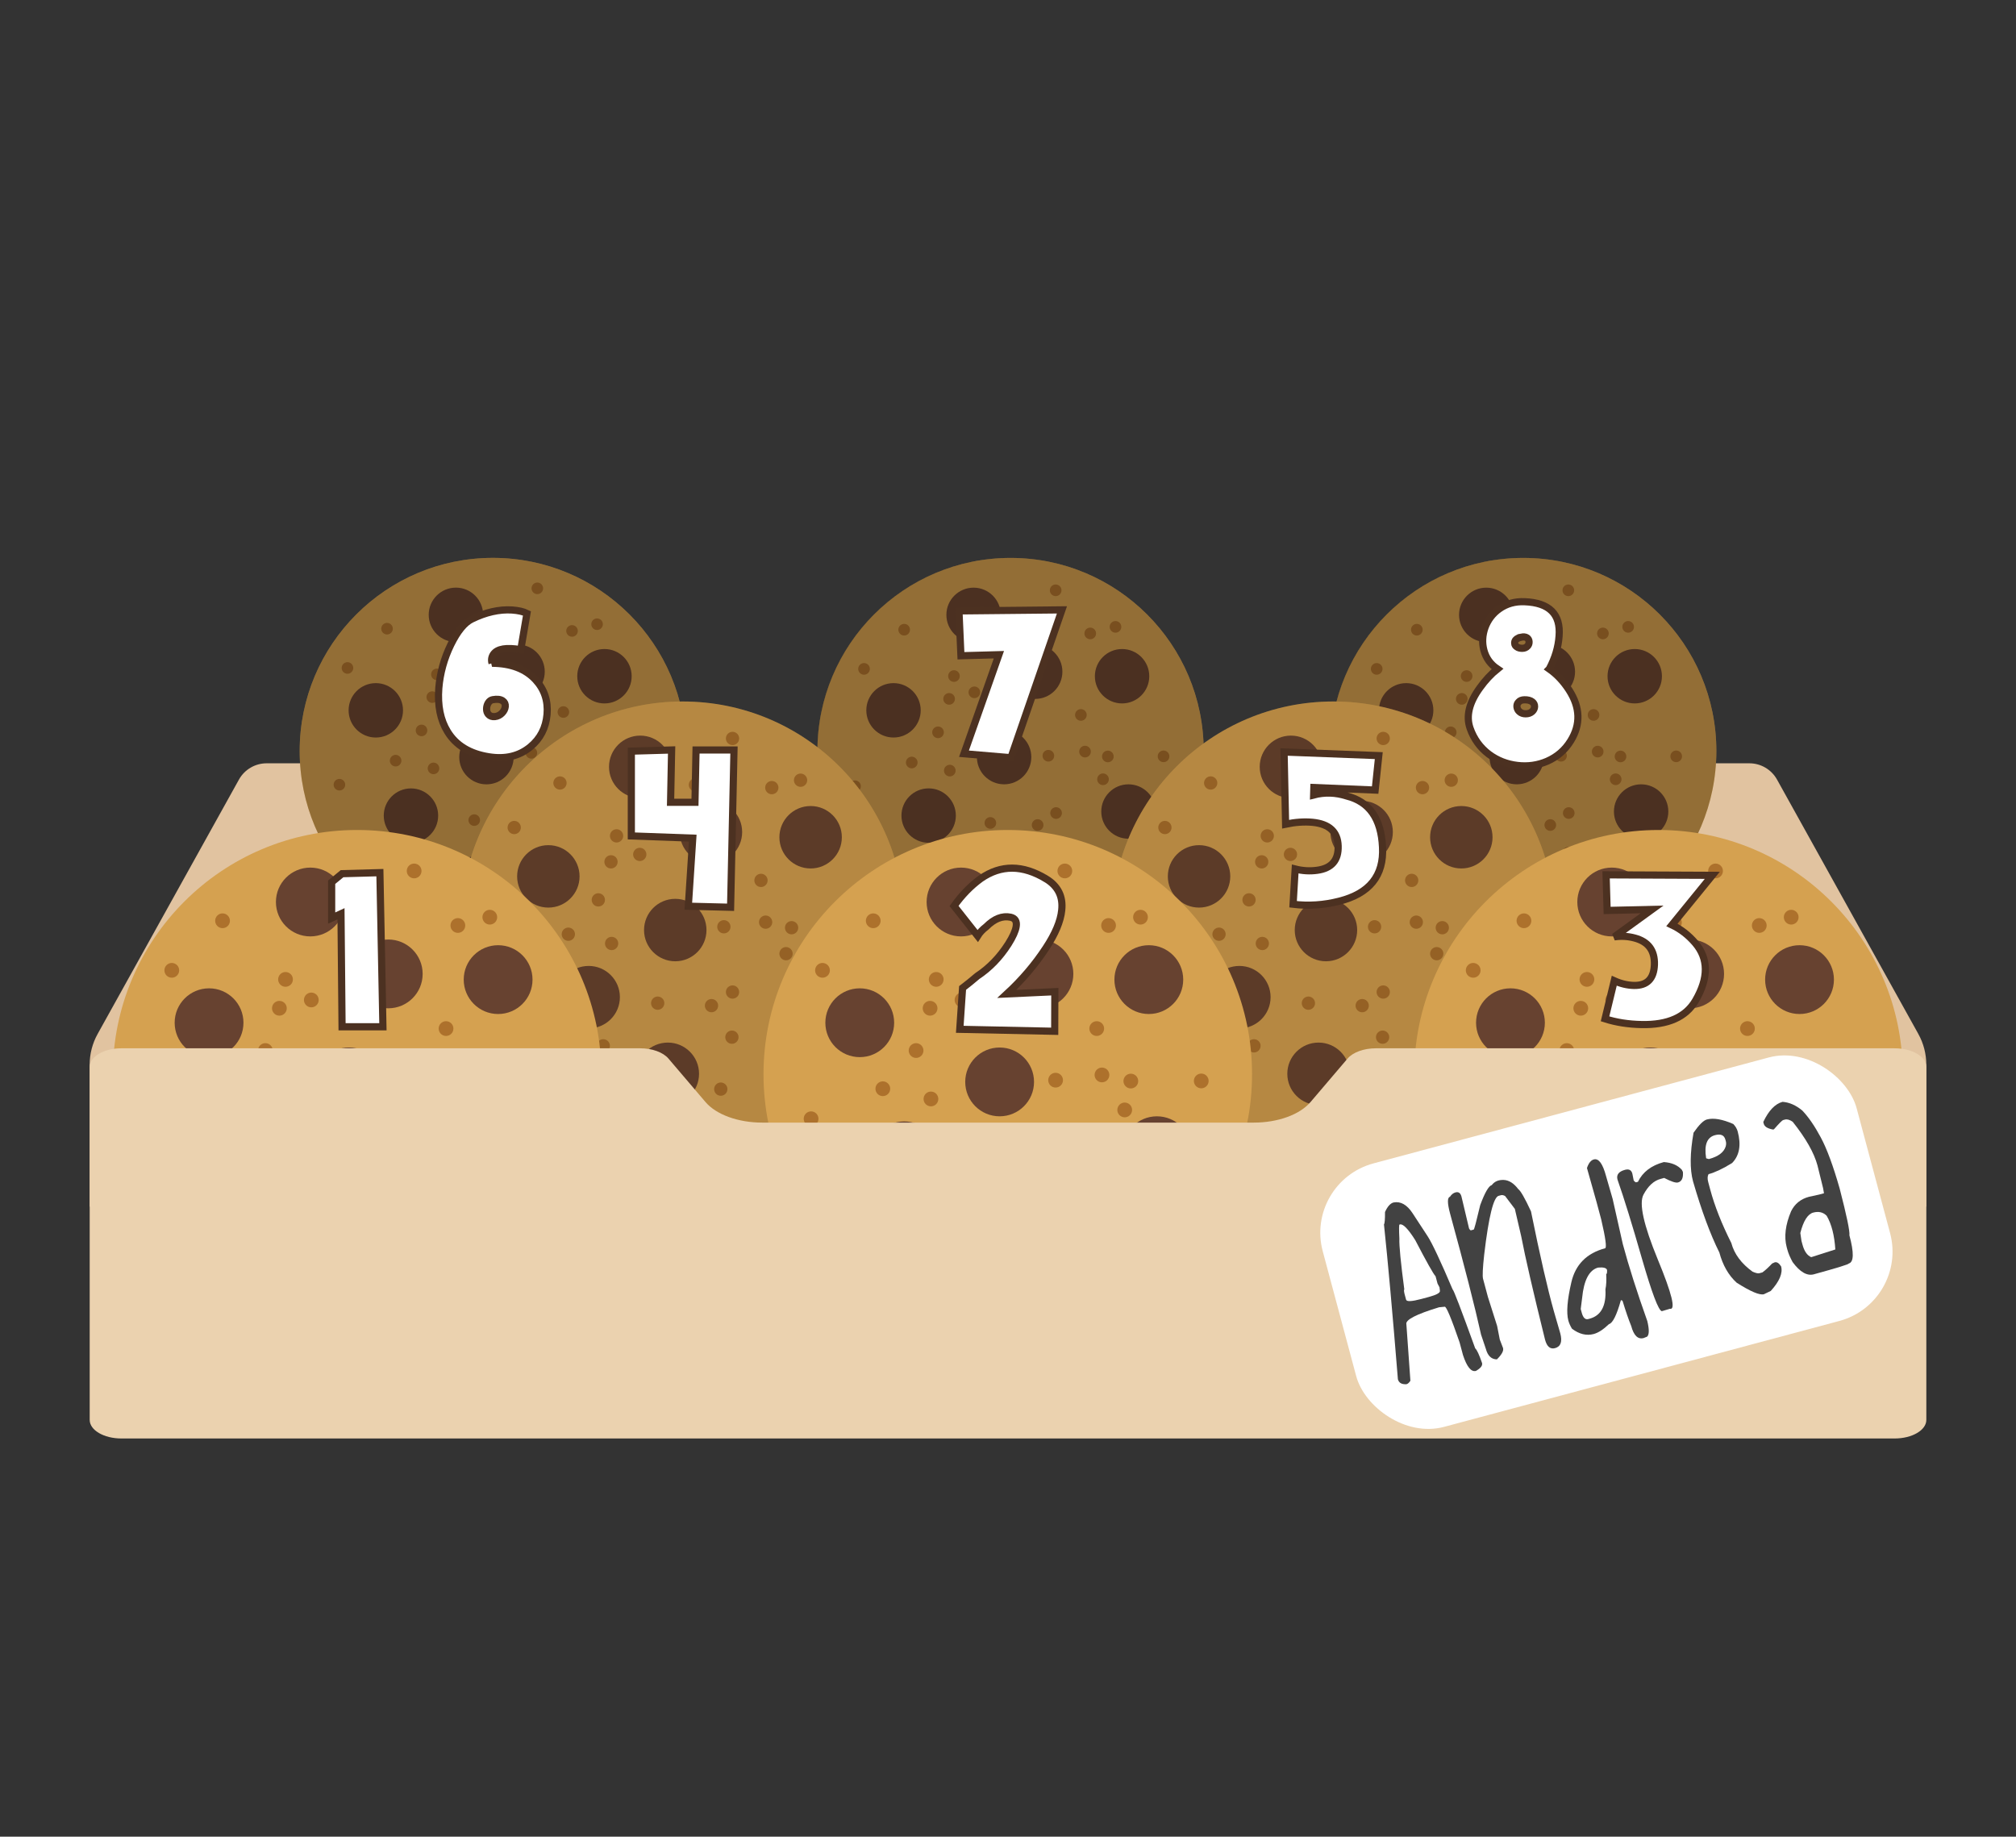 <?xml version="1.0" encoding="UTF-8"?>
<!-- Created with Inkscape (http://www.inkscape.org/) -->
<svg width="562" height="512" version="1.1" viewBox="0 0 148.696 135.467" xmlns="http://www.w3.org/2000/svg" xmlns:cc="http://creativecommons.org/ns#" xmlns:dc="http://purl.org/dc/elements/1.1/" xmlns:rdf="http://www.w3.org/1999/02/22-rdf-syntax-ns#">
 <rect x="0" y="0" width="148.696" height="135.467" fill="#333333" stroke="none"/>
 <g transform="translate(-2.942,-145.028)">
  <rect x="2.942" y="145.028" width="148.696" height="135.467" opacity="0" stroke-width=".886"/>
  <rect x="9.556" y="145.028" width="135.467" height="135.467" ry="0" opacity="0" stroke-width=".924"/>
  <rect x="9.777" y="174.617" width="135.026" height="76.289" opacity="0" stroke-width=".44"/>
  <g transform="matrix(1 0 0 1 1.8591151e-5 0)">
   <path d="m144.435 221.289-10.423-18.761c-0.412-0.742-1.194-1.201-2.042-1.201h-109.362c-0.848 0-1.63 0.46-2.042 1.201l-10.423 18.761c-0.385 0.694-0.588 1.475-0.588 2.269v10.468h135.467v-10.468c0-0.794-0.202-1.575-0.588-2.269z" fill="#e1c3a0" stroke-width=".265"/>
   <g transform="matrix(1.107,0,0,1.107,-18.077,163.32)">
    <circle cx="51.828" cy="33.52" r="12.874" fill="#d5a150" stroke-width=".05"/>
    <g fill="#674230" stroke-width=".05">
     <circle cx="49.364" cy="24.441" r="1.813"/>
     <circle cx="44.027" cy="30.804" r="1.813"/>
     <circle cx="46.369" cy="37.819" r="1.813"/>
     <circle cx="50.967" cy="42.271" r="1.813"/>
     <circle cx="53.471" cy="28.231" r="1.813"/>
     <circle cx="59.688" cy="37.549" r="1.813"/>
     <circle cx="59.262" cy="28.532" r="1.813"/>
     <circle cx="51.399" cy="33.923" r="1.813"/>
    </g>
    <g transform="matrix(.049 .01 -.01 .049 41.933 18.422)" fill="#ad712c">
     <circle cx="129.803" cy="294.632" r="7.726"/>
     <circle cx="181.312" cy="294.632" r="7.726"/>
     <circle cx="155.557" cy="248.274" r="7.726"/>
     <circle cx="62.841" cy="340.99" r="7.726"/>
     <circle cx="165.859" cy="454.31" r="7.726"/>
     <circle cx="196.765" cy="413.103" r="7.726"/>
     <circle cx="248.274" cy="351.292" r="7.726"/>
     <circle cx="330.688" cy="320.386" r="7.726"/>
     <circle cx="310.085" cy="340.99" r="7.726"/>
     <circle cx="340.99" cy="371.895" r="7.726"/>
     <circle cx="340.99" cy="433.706" r="7.726"/>
     <circle cx="454.31" cy="217.368" r="7.726"/>
     <circle cx="423.404" cy="423.404" r="7.726"/>
     <circle cx="268.877" cy="31.936" r="7.726"/>
     <circle cx="83.445" cy="124.652" r="7.726"/>
     <circle cx="42.237" cy="186.463" r="7.726"/>
     <circle cx="160.708" cy="201.915" r="7.726"/>
     <circle cx="191.614" cy="186.463" r="7.726"/>
     <circle cx="160.708" cy="171.01" r="7.726"/>
     <circle cx="304.934" cy="248.274" r="7.726"/>
     <circle cx="237.972" cy="93.746" r="7.726"/>
     <circle cx="335.839" cy="186.463" r="7.726"/>
     <circle cx="351.292" cy="232.821" r="7.726"/>
     <circle cx="382.197" cy="232.821" r="7.726"/>
     <circle cx="382.197" cy="263.726" r="7.726"/>
     <circle cx="325.537" cy="78.294" r="7.726"/>
     <circle cx="356.443" cy="62.841" r="7.726"/>
    </g>
    <circle cx="51.828" cy="33.52" r="12.874" fill="#191106" opacity=".347" stroke-width=".05"/>
   </g>
   <g transform="matrix(1.107,0,0,1.107,-18.077,163.32)">
    <g transform="matrix(.19 0 0 .19 100.715 29.675)">
     <circle cx="-75.769" cy="20.227" r="67.733" fill="#d5a150" stroke-width=".265"/>
     <g fill="#674230" stroke-width=".265">
      <circle cx="-88.734" cy="-27.537" r="9.54"/>
      <circle cx="-116.813" cy="5.939" r="9.54"/>
      <circle cx="-104.49" cy="42.848" r="9.54"/>
      <circle cx="-80.299" cy="66.272" r="9.54"/>
      <circle cx="-67.126" cy="-7.599" r="9.54"/>
      <circle cx="-34.417" cy="41.427" r="9.54"/>
      <circle cx="-36.66" cy="-6.017" r="9.54"/>
      <circle cx="-78.028" cy="22.348" r="9.54"/>
     </g>
     <g transform="matrix(.259 .055 -.055 .259 -127.83 -59.207)" fill="#ad712c">
      <circle cx="129.803" cy="294.632" r="7.726"/>
      <circle cx="181.312" cy="294.632" r="7.726"/>
      <circle cx="155.557" cy="248.274" r="7.726"/>
      <circle cx="62.841" cy="340.99" r="7.726"/>
      <circle cx="165.859" cy="454.31" r="7.726"/>
      <circle cx="196.765" cy="413.103" r="7.726"/>
      <circle cx="248.274" cy="351.292" r="7.726"/>
      <circle cx="330.688" cy="320.386" r="7.726"/>
      <circle cx="310.085" cy="340.99" r="7.726"/>
      <circle cx="340.99" cy="371.895" r="7.726"/>
      <circle cx="340.99" cy="433.706" r="7.726"/>
      <circle cx="454.31" cy="217.368" r="7.726"/>
      <circle cx="423.404" cy="423.404" r="7.726"/>
      <circle cx="268.877" cy="31.936" r="7.726"/>
      <circle cx="83.445" cy="124.652" r="7.726"/>
      <circle cx="42.237" cy="186.463" r="7.726"/>
      <circle cx="160.708" cy="201.915" r="7.726"/>
      <circle cx="191.614" cy="186.463" r="7.726"/>
      <circle cx="160.708" cy="171.01" r="7.726"/>
      <circle cx="304.934" cy="248.274" r="7.726"/>
      <circle cx="237.972" cy="93.746" r="7.726"/>
      <circle cx="335.839" cy="186.463" r="7.726"/>
      <circle cx="351.292" cy="232.821" r="7.726"/>
      <circle cx="382.197" cy="232.821" r="7.726"/>
      <circle cx="382.197" cy="263.726" r="7.726"/>
      <circle cx="325.537" cy="78.294" r="7.726"/>
      <circle cx="356.443" cy="62.841" r="7.726"/>
     </g>
    </g>
    <circle cx="86.314" cy="33.52" r="12.874" fill="#191106" opacity=".347" stroke-width=".05"/>
   </g>
   <g transform="matrix(1.107,0,0,1.107,-16.919,184.725)">
    <circle cx="63.426" cy="25.646" r="14.768" fill="#d5a150" stroke-width=".058"/>
    <g fill="#674230" stroke-width=".058">
     <circle cx="60.599" cy="15.232" r="2.08"/>
     <circle cx="54.477" cy="22.531" r="2.08"/>
     <circle cx="57.164" cy="30.578" r="2.08"/>
     <circle cx="62.438" cy="35.685" r="2.08"/>
     <circle cx="65.31" cy="19.579" r="2.08"/>
     <circle cx="72.441" cy="30.268" r="2.08"/>
     <circle cx="71.952" cy="19.924" r="2.08"/>
     <circle cx="62.933" cy="26.108" r="2.08"/>
    </g>
    <g transform="matrix(.056 .012 -.012 .056 52.075 8.327)" fill="#ad712c">
     <circle cx="129.803" cy="294.632" r="7.726"/>
     <circle cx="181.312" cy="294.632" r="7.726"/>
     <circle cx="155.557" cy="248.274" r="7.726"/>
     <circle cx="62.841" cy="340.99" r="7.726"/>
     <circle cx="165.859" cy="454.31" r="7.726"/>
     <circle cx="196.765" cy="413.103" r="7.726"/>
     <circle cx="248.274" cy="351.292" r="7.726"/>
     <circle cx="330.688" cy="320.386" r="7.726"/>
     <circle cx="310.085" cy="340.99" r="7.726"/>
     <circle cx="340.99" cy="371.895" r="7.726"/>
     <circle cx="340.99" cy="433.706" r="7.726"/>
     <circle cx="454.31" cy="217.368" r="7.726"/>
     <circle cx="423.404" cy="423.404" r="7.726"/>
     <circle cx="268.877" cy="31.936" r="7.726"/>
     <circle cx="83.445" cy="124.652" r="7.726"/>
     <circle cx="42.237" cy="186.463" r="7.726"/>
     <circle cx="160.708" cy="201.915" r="7.726"/>
     <circle cx="191.614" cy="186.463" r="7.726"/>
     <circle cx="160.708" cy="171.01" r="7.726"/>
     <circle cx="304.934" cy="248.274" r="7.726"/>
     <circle cx="237.972" cy="93.746" r="7.726"/>
     <circle cx="335.839" cy="186.463" r="7.726"/>
     <circle cx="351.292" cy="232.821" r="7.726"/>
     <circle cx="382.197" cy="232.821" r="7.726"/>
     <circle cx="382.197" cy="263.726" r="7.726"/>
     <circle cx="325.537" cy="78.294" r="7.726"/>
     <circle cx="356.443" cy="62.841" r="7.726"/>
    </g>
    <circle cx="63.426" cy="25.646" r="14.768" fill="#2b1e0a" opacity=".187" stroke-width=".058"/>
   </g>
   <g transform="matrix(.266 0 0 .266 49.434 218.882)">
    <circle cx="-75.769" cy="20.227" r="67.733" fill="#d5a150" stroke-width=".265"/>
    <g fill="#674230" stroke-width=".265">
     <circle cx="-88.734" cy="-27.537" r="9.54"/>
     <circle cx="-116.813" cy="5.939" r="9.54"/>
     <circle cx="-104.49" cy="42.848" r="9.54"/>
     <circle cx="-80.299" cy="66.272" r="9.54"/>
     <circle cx="-67.126" cy="-7.599" r="9.54"/>
     <circle cx="-34.417" cy="41.427" r="9.54"/>
     <circle cx="-36.66" cy="-6.017" r="9.54"/>
     <circle cx="-78.028" cy="22.348" r="9.54"/>
    </g>
    <g transform="matrix(.259 .055 -.055 .259 -127.83 -59.207)" fill="#ad712c">
     <circle cx="129.803" cy="294.632" r="7.726"/>
     <circle cx="181.312" cy="294.632" r="7.726"/>
     <circle cx="155.557" cy="248.274" r="7.726"/>
     <circle cx="62.841" cy="340.99" r="7.726"/>
     <circle cx="165.859" cy="454.31" r="7.726"/>
     <circle cx="196.765" cy="413.103" r="7.726"/>
     <circle cx="248.274" cy="351.292" r="7.726"/>
     <circle cx="330.688" cy="320.386" r="7.726"/>
     <circle cx="310.085" cy="340.99" r="7.726"/>
     <circle cx="340.99" cy="371.895" r="7.726"/>
     <circle cx="340.99" cy="433.706" r="7.726"/>
     <circle cx="454.31" cy="217.368" r="7.726"/>
     <circle cx="423.404" cy="423.404" r="7.726"/>
     <circle cx="268.877" cy="31.936" r="7.726"/>
     <circle cx="83.445" cy="124.652" r="7.726"/>
     <circle cx="42.237" cy="186.463" r="7.726"/>
     <circle cx="160.708" cy="201.915" r="7.726"/>
     <circle cx="191.614" cy="186.463" r="7.726"/>
     <circle cx="160.708" cy="171.01" r="7.726"/>
     <circle cx="304.934" cy="248.274" r="7.726"/>
     <circle cx="237.972" cy="93.746" r="7.726"/>
     <circle cx="335.839" cy="186.463" r="7.726"/>
     <circle cx="351.292" cy="232.821" r="7.726"/>
     <circle cx="382.197" cy="232.821" r="7.726"/>
     <circle cx="382.197" cy="263.726" r="7.726"/>
     <circle cx="325.537" cy="78.294" r="7.726"/>
     <circle cx="356.443" cy="62.841" r="7.726"/>
    </g>
   </g>
   <g transform="matrix(1.107,0,0,1.107,-18.077,163.32)">
    <g transform="matrix(.19 0 0 .19 134.873 29.675)">
     <circle cx="-75.769" cy="20.227" r="67.733" fill="#d5a150" stroke-width=".265"/>
     <g fill="#674230" stroke-width=".265">
      <circle cx="-88.734" cy="-27.537" r="9.54"/>
      <circle cx="-116.813" cy="5.939" r="9.54"/>
      <circle cx="-104.49" cy="42.848" r="9.54"/>
      <circle cx="-80.299" cy="66.272" r="9.54"/>
      <circle cx="-67.126" cy="-7.599" r="9.54"/>
      <circle cx="-34.417" cy="41.427" r="9.54"/>
      <circle cx="-36.66" cy="-6.017" r="9.54"/>
      <circle cx="-78.028" cy="22.348" r="9.54"/>
     </g>
     <g transform="matrix(.259 .055 -.055 .259 -127.83 -59.207)" fill="#ad712c">
      <circle cx="129.803" cy="294.632" r="7.726"/>
      <circle cx="181.312" cy="294.632" r="7.726"/>
      <circle cx="155.557" cy="248.274" r="7.726"/>
      <circle cx="62.841" cy="340.99" r="7.726"/>
      <circle cx="165.859" cy="454.31" r="7.726"/>
      <circle cx="196.765" cy="413.103" r="7.726"/>
      <circle cx="248.274" cy="351.292" r="7.726"/>
      <circle cx="330.688" cy="320.386" r="7.726"/>
      <circle cx="310.085" cy="340.99" r="7.726"/>
      <circle cx="340.99" cy="371.895" r="7.726"/>
      <circle cx="340.99" cy="433.706" r="7.726"/>
      <circle cx="454.31" cy="217.368" r="7.726"/>
      <circle cx="423.404" cy="423.404" r="7.726"/>
      <circle cx="268.877" cy="31.936" r="7.726"/>
      <circle cx="83.445" cy="124.652" r="7.726"/>
      <circle cx="42.237" cy="186.463" r="7.726"/>
      <circle cx="160.708" cy="201.915" r="7.726"/>
      <circle cx="191.614" cy="186.463" r="7.726"/>
      <circle cx="160.708" cy="171.01" r="7.726"/>
      <circle cx="304.934" cy="248.274" r="7.726"/>
      <circle cx="237.972" cy="93.746" r="7.726"/>
      <circle cx="335.839" cy="186.463" r="7.726"/>
      <circle cx="351.292" cy="232.821" r="7.726"/>
      <circle cx="382.197" cy="232.821" r="7.726"/>
      <circle cx="382.197" cy="263.726" r="7.726"/>
      <circle cx="325.537" cy="78.294" r="7.726"/>
      <circle cx="356.443" cy="62.841" r="7.726"/>
     </g>
    </g>
    <circle cx="120.471" cy="33.52" r="12.874" fill="#191106" opacity=".347" stroke-width=".05"/>
   </g>
   <g transform="matrix(1.107,0,0,1.107,31.075,184.725)">
    <circle cx="63.426" cy="25.646" r="14.768" fill="#d5a150" stroke-width=".058"/>
    <g fill="#674230" stroke-width=".058">
     <circle cx="60.599" cy="15.232" r="2.08"/>
     <circle cx="54.477" cy="22.531" r="2.08"/>
     <circle cx="57.164" cy="30.578" r="2.08"/>
     <circle cx="62.438" cy="35.685" r="2.08"/>
     <circle cx="65.31" cy="19.579" r="2.08"/>
     <circle cx="72.441" cy="30.268" r="2.08"/>
     <circle cx="71.952" cy="19.924" r="2.08"/>
     <circle cx="62.933" cy="26.108" r="2.08"/>
    </g>
    <g transform="matrix(.056 .012 -.012 .056 52.075 8.327)" fill="#ad712c">
     <circle cx="129.803" cy="294.632" r="7.726"/>
     <circle cx="181.312" cy="294.632" r="7.726"/>
     <circle cx="155.557" cy="248.274" r="7.726"/>
     <circle cx="62.841" cy="340.99" r="7.726"/>
     <circle cx="165.859" cy="454.31" r="7.726"/>
     <circle cx="196.765" cy="413.103" r="7.726"/>
     <circle cx="248.274" cy="351.292" r="7.726"/>
     <circle cx="330.688" cy="320.386" r="7.726"/>
     <circle cx="310.085" cy="340.99" r="7.726"/>
     <circle cx="340.99" cy="371.895" r="7.726"/>
     <circle cx="340.99" cy="433.706" r="7.726"/>
     <circle cx="454.31" cy="217.368" r="7.726"/>
     <circle cx="423.404" cy="423.404" r="7.726"/>
     <circle cx="268.877" cy="31.936" r="7.726"/>
     <circle cx="83.445" cy="124.652" r="7.726"/>
     <circle cx="42.237" cy="186.463" r="7.726"/>
     <circle cx="160.708" cy="201.915" r="7.726"/>
     <circle cx="191.614" cy="186.463" r="7.726"/>
     <circle cx="160.708" cy="171.01" r="7.726"/>
     <circle cx="304.934" cy="248.274" r="7.726"/>
     <circle cx="237.972" cy="93.746" r="7.726"/>
     <circle cx="335.839" cy="186.463" r="7.726"/>
     <circle cx="351.292" cy="232.821" r="7.726"/>
     <circle cx="382.197" cy="232.821" r="7.726"/>
     <circle cx="382.197" cy="263.726" r="7.726"/>
     <circle cx="325.537" cy="78.294" r="7.726"/>
     <circle cx="356.443" cy="62.841" r="7.726"/>
    </g>
    <circle cx="63.426" cy="25.646" r="14.768" fill="#2b1e0a" opacity=".187" stroke-width=".058"/>
   </g>
   <g transform="matrix(.266 0 0 .266 97.428 218.882)">
    <circle cx="-75.769" cy="20.227" r="67.733" fill="#d5a150" stroke-width=".265"/>
    <g fill="#674230" stroke-width=".265">
     <circle cx="-88.734" cy="-27.537" r="9.54"/>
     <circle cx="-116.813" cy="5.939" r="9.54"/>
     <circle cx="-104.49" cy="42.848" r="9.54"/>
     <circle cx="-80.299" cy="66.272" r="9.54"/>
     <circle cx="-67.126" cy="-7.599" r="9.54"/>
     <circle cx="-34.417" cy="41.427" r="9.54"/>
     <circle cx="-36.66" cy="-6.017" r="9.54"/>
     <circle cx="-78.028" cy="22.348" r="9.54"/>
    </g>
    <g transform="matrix(.259 .055 -.055 .259 -127.83 -59.207)" fill="#ad712c">
     <circle cx="129.803" cy="294.632" r="7.726"/>
     <circle cx="181.312" cy="294.632" r="7.726"/>
     <circle cx="155.557" cy="248.274" r="7.726"/>
     <circle cx="62.841" cy="340.99" r="7.726"/>
     <circle cx="165.859" cy="454.31" r="7.726"/>
     <circle cx="196.765" cy="413.103" r="7.726"/>
     <circle cx="248.274" cy="351.292" r="7.726"/>
     <circle cx="330.688" cy="320.386" r="7.726"/>
     <circle cx="310.085" cy="340.99" r="7.726"/>
     <circle cx="340.99" cy="371.895" r="7.726"/>
     <circle cx="340.99" cy="433.706" r="7.726"/>
     <circle cx="454.31" cy="217.368" r="7.726"/>
     <circle cx="423.404" cy="423.404" r="7.726"/>
     <circle cx="268.877" cy="31.936" r="7.726"/>
     <circle cx="83.445" cy="124.652" r="7.726"/>
     <circle cx="42.237" cy="186.463" r="7.726"/>
     <circle cx="160.708" cy="201.915" r="7.726"/>
     <circle cx="191.614" cy="186.463" r="7.726"/>
     <circle cx="160.708" cy="171.01" r="7.726"/>
     <circle cx="304.934" cy="248.274" r="7.726"/>
     <circle cx="237.972" cy="93.746" r="7.726"/>
     <circle cx="335.839" cy="186.463" r="7.726"/>
     <circle cx="351.292" cy="232.821" r="7.726"/>
     <circle cx="382.197" cy="232.821" r="7.726"/>
     <circle cx="382.197" cy="263.726" r="7.726"/>
     <circle cx="325.537" cy="78.294" r="7.726"/>
     <circle cx="356.443" cy="62.841" r="7.726"/>
    </g>
   </g>
   <g transform="matrix(.266 0 0 .266 145.423 218.882)">
    <circle cx="-75.769" cy="20.227" r="67.733" fill="#d5a150" stroke-width=".265"/>
    <g fill="#674230" stroke-width=".265">
     <circle cx="-88.734" cy="-27.537" r="9.54"/>
     <circle cx="-116.813" cy="5.939" r="9.54"/>
     <circle cx="-104.49" cy="42.848" r="9.54"/>
     <circle cx="-80.299" cy="66.272" r="9.54"/>
     <circle cx="-67.126" cy="-7.599" r="9.54"/>
     <circle cx="-34.417" cy="41.427" r="9.54"/>
     <circle cx="-36.66" cy="-6.017" r="9.54"/>
     <circle cx="-78.028" cy="22.348" r="9.54"/>
    </g>
    <g transform="matrix(.259 .055 -.055 .259 -127.83 -59.207)" fill="#ad712c">
     <circle cx="129.803" cy="294.632" r="7.726"/>
     <circle cx="181.312" cy="294.632" r="7.726"/>
     <circle cx="155.557" cy="248.274" r="7.726"/>
     <circle cx="62.841" cy="340.99" r="7.726"/>
     <circle cx="165.859" cy="454.31" r="7.726"/>
     <circle cx="196.765" cy="413.103" r="7.726"/>
     <circle cx="248.274" cy="351.292" r="7.726"/>
     <circle cx="330.688" cy="320.386" r="7.726"/>
     <circle cx="310.085" cy="340.99" r="7.726"/>
     <circle cx="340.99" cy="371.895" r="7.726"/>
     <circle cx="340.99" cy="433.706" r="7.726"/>
     <circle cx="454.31" cy="217.368" r="7.726"/>
     <circle cx="423.404" cy="423.404" r="7.726"/>
     <circle cx="268.877" cy="31.936" r="7.726"/>
     <circle cx="83.445" cy="124.652" r="7.726"/>
     <circle cx="42.237" cy="186.463" r="7.726"/>
     <circle cx="160.708" cy="201.915" r="7.726"/>
     <circle cx="191.614" cy="186.463" r="7.726"/>
     <circle cx="160.708" cy="171.01" r="7.726"/>
     <circle cx="304.934" cy="248.274" r="7.726"/>
     <circle cx="237.972" cy="93.746" r="7.726"/>
     <circle cx="335.839" cy="186.463" r="7.726"/>
     <circle cx="351.292" cy="232.821" r="7.726"/>
     <circle cx="382.197" cy="232.821" r="7.726"/>
     <circle cx="382.197" cy="263.726" r="7.726"/>
     <circle cx="325.537" cy="78.294" r="7.726"/>
     <circle cx="356.443" cy="62.841" r="7.726"/>
    </g>
   </g>
   <path d="m142.687 222.347h-38.262c-0.884 0-1.693 0.293-2.089 0.757l-2.734 3.209c-0.791 0.929-2.409 1.515-4.178 1.515h-36.267c-1.769 0-3.387-0.587-4.178-1.515l-2.734-3.209c-0.396-0.464-1.204-0.757-2.089-0.757h-38.263c-1.29 0-2.336 0.614-2.336 1.371v26.038c0 0.757 1.046 1.37 2.336 1.37h130.795c1.29 0 2.336-0.614 2.336-1.37v-26.038c-2.6e-4 -0.757-1.046-1.37-2.336-1.37z" fill="#ebd2af" stroke-width=".203"/>
   <g fill="#fff">
    <g stroke="#4c3121" stroke-width=".529">
     <path d="m30.962 209.392-2.791 0.077-0.767 0.629v2.644l0.689-0.319 0.078 8.337h3.014z" style="font-feature-settings:normal;font-variant-caps:normal;font-variant-ligatures:normal;font-variant-numeric:normal"/>
     <g transform="translate(-2.589,-92.38)" style="font-feature-settings:normal;font-variant-caps:normal;font-variant-ligatures:normal;font-variant-numeric:normal" aria-label="2">
      <path d="m82.695 302.234q-2.592-1.576-4.823-0.026-1.12 0.818-1.972 2.024l1.74 2.205q0.224-0.362 0.629-0.672 0.896-0.896 1.8-0.706 0.508 0.112 0.413 0.689-0.078 0.491-0.577 1.283-0.939 1.473-2.291 2.369-0.586 0.5-1.085 0.878l-0.207 3.049 7.002 0.146 0.009-2.92-3.54 0.164q1.679-1.55 2.877-3.376 1.051-1.593 1.171-2.799 0.164-1.507-1.145-2.308z" fill="#fff" stroke="#4c3121" stroke-width=".529" style="font-feature-settings:normal;font-variant-caps:normal;font-variant-ligatures:normal;font-variant-numeric:normal"/>
     </g>
     <g transform="translate(19.817,-94.561)" style="font-feature-settings:normal;font-variant-caps:normal;font-variant-ligatures:normal;font-variant-numeric:normal" aria-label="3">
      <path d="m101.587 304.115 0.077 2.627 3.316-0.077-2.791 2.024q0.767-0.112 1.507 0.086 1.499 0.396 1.456 1.955-0.052 1.568-1.507 1.542-0.732-0.017-1.456-0.345l-0.68 2.808q1.24 0.396 2.704 0.422 2.902 0.06 3.97-1.766 1.464-2.515-0.026-4.255-0.749-0.87-1.714-1.326l2.98-3.66z" fill="#fff" stroke="#4c3121" stroke-width=".529" style="font-feature-settings:normal;font-variant-caps:normal;font-variant-ligatures:normal;font-variant-numeric:normal"/>
     </g>
     <g transform="translate(-72.334,-103.998)" style="font-feature-settings:normal;font-variant-caps:normal;font-variant-ligatures:normal;font-variant-numeric:normal" aria-label="4">
      <path d="m126.536 308.2h-1.8l0.077-3.858-2.971 0.086v6.253l4.53 0.164-0.327 5.021 3.118 0.077 0.25-11.601h-2.799z" fill="#fff" stroke="#4c3121" stroke-width=".529" style="font-feature-settings:normal;font-variant-caps:normal;font-variant-ligatures:normal;font-variant-numeric:normal"/>
     </g>
     <g transform="translate(-47.165,-99.367)" style="font-feature-settings:normal;font-variant-caps:normal;font-variant-ligatures:normal;font-variant-numeric:normal" aria-label="5">
      <path d="m147.014 302.48 4.522 0.189 0.267-2.541-6.985-0.267 0.112 5.323q1.068-0.224 1.99-0.138 1.843 0.181 1.886 1.748 0.052 1.576-1.55 1.791-0.801 0.112-1.619-0.095l-0.155 2.601q1.705 0.207 3.393-0.224 3.368-0.844 3.204-3.988-0.146-3.144-2.635-3.772-1.232-0.396-2.446-0.077z" fill="#fff" stroke="#4c3121" stroke-width=".529" style="font-feature-settings:normal;font-variant-caps:normal;font-variant-ligatures:normal;font-variant-numeric:normal"/>
     </g>
     <g transform="translate(-133.551,-111.036)" style="font-feature-settings:normal;font-variant-caps:normal;font-variant-ligatures:normal;font-variant-numeric:normal" aria-label="6">
      <path d="m172.993 308.919q-0.301 0.026-0.465-0.155-0.146-0.155-0.146-0.405t0.121-0.448q0.129-0.207 0.336-0.241 0.491-0.086 0.732 0.086 0.215 0.146 0.189 0.422-0.026 0.258-0.233 0.474-0.224 0.233-0.534 0.267zm-0.207-3.936q-0.103-0.362 0.103-0.663 0.431-0.612 2.015-0.336l0.456-2.679q-0.396-0.198-1.102-0.25-1.421-0.086-2.971 0.672-0.81 0.396-1.542 1.886-0.749 1.542-0.887 3.213-0.146 1.921 0.646 3.204 0.93 1.516 3.04 1.852 1.826 0.293 3.058-0.723 1.111-0.913 1.24-2.403 0.129-1.499-0.853-2.558-1.111-1.197-3.204-1.214z" fill="#fff" stroke="#4c3121" stroke-width=".529" style="font-feature-settings:normal;font-variant-caps:normal;font-variant-ligatures:normal;font-variant-numeric:normal"/>
     </g>
     <g transform="translate(-116.029,-111.514)" style="font-feature-settings:normal;font-variant-caps:normal;font-variant-ligatures:normal;font-variant-numeric:normal" aria-label="7">
      <path d="m189.848 304.908 2.799-0.077-2.575 7.304 3.462 0.293 3.764-10.904-7.596 0.077z" fill="#fff" stroke="#4c3121" stroke-width=".529" style="font-feature-settings:normal;font-variant-caps:normal;font-variant-ligatures:normal;font-variant-numeric:normal"/>
     </g>
     <g transform="translate(-107.543,-117.101)" style="font-feature-settings:normal;font-variant-caps:normal;font-variant-ligatures:normal;font-variant-numeric:normal" aria-label="8">
      <path d="m223.017 314.778q-0.284 0-0.465-0.164-0.155-0.138-0.181-0.353-0.017-0.207 0.121-0.345 0.138-0.164 0.422-0.172 0.388-9e-3 0.594 0.155 0.172 0.138 0.164 0.353-9e-3 0.207-0.181 0.362-0.189 0.164-0.474 0.164zm-0.345-5.65q0.276-0.06 0.439 0.043 0.146 0.103 0.155 0.293 9e-3 0.189-0.112 0.319-0.146 0.164-0.396 0.164t-0.396-0.112q-0.146-0.095-0.155-0.241-0.043-0.344 0.465-0.465zm2.084 2.343q0.637-1.197 0.723-2.42 0.198-2.437-2.549-2.541-1.059-0.043-1.86 0.525-0.732 0.517-1.051 1.378-0.301 0.853-0.086 1.671 0.233 0.878 0.999 1.387-0.698 0.56-1.292 1.387-1.197 1.645-0.723 2.989 0.413 1.18 1.395 1.921 0.922 0.68 2.093 0.818 1.154 0.138 2.196-0.31 1.102-0.482 1.731-1.499 1.128-1.817-0.112-3.747-0.62-0.965-1.464-1.559z" fill="#fff" stroke="#4c3121" stroke-width=".529" style="font-feature-settings:normal;font-variant-caps:normal;font-variant-ligatures:normal;font-variant-numeric:normal"/>
     </g>
    </g>
    <rect transform="rotate(-15)" x="35.658" y="249.952" width="40.767" height="20.119" ry="5.294"/>
   </g>
   <g transform="rotate(-15)" fill="#424242" stroke-width=".265" style="font-feature-settings:normal;font-variant-caps:normal;font-variant-ligatures:normal;font-variant-numeric:normal" aria-label="Andrea">
    <path d="m41.636 253.119q0.792 0.06 1.145 1.12 0.353 1.059 0.637 1.938 0.284 0.87 0.767 4.281 0.086 0 0.482 4.616 0.138 0.189 0.207 1.171 0 0.293-0.586 0.448-0.543 0-0.62-1.378v-0.965q-0.198-2.825-0.379-2.825l-0.413-0.069q-2.653 0.086-2.653 0.586l-0.792 4.1q-0.189 0.172-0.345 0.172-0.517-0.103-0.517-0.517 1.309-7.149 1.964-11.3 0.103-0.069 0.31-0.861 0.422-0.517 0.792-0.517zm-0.965 6.752v0.413q0 0.241 1.102 0.241h0.551q0.93 0 0.93-0.241l0.034-0.241-0.069-0.31v-0.551q-0.172-0.319-0.758-2.963-0.439-1.412-0.792-1.412h-0.034q-0.06 0-0.276 0.999-0.233 0.749-0.62 3.721-0.06 0-0.069 0.345z" style="font-feature-settings:normal;font-variant-caps:normal;font-variant-ligatures:normal;font-variant-numeric:normal"/>
    <path d="m49.913 253.618q0.551 0.172 0.861 0.93 0.207 0.25 0.482 1.826-0.31 5.047-0.276 7.553l0.034 1.688q0 0.965-0.655 0.965-0.551 0-0.551-0.792 0.103-5.46 0.276-7.829l0.069-2.067-0.448-1.102q-0.146-0.138-0.276-0.138h-0.172q-0.586-0.034-2.153 3.893-0.551 1.412-0.551 1.723v1.378l0.103 2.248-0.069 0.999v0.034l0.069 0.655q0 0.319-0.655 0.689-0.586-0.164-0.586-0.965l-0.069-1.102q0.138-3.221 0.103-9.207 0-1.206 0.31-1.206 0.233-0.207 0.482-0.207 0.345 0 0.345 0.413l-0.069 2.412q0.043 0.172 0.103 0.172h0.207q0.06 0 0.93-1.619 0.853-1.206 1.206-1.206 0.396-0.31 0.947-0.138z" style="font-feature-settings:normal;font-variant-caps:normal;font-variant-ligatures:normal;font-variant-numeric:normal"/>
    <path d="m56.726 253.877q0.551 0 0.551 1.412l0.034 1.757-0.138 3.411q0 2.524 0.276 5.96-0.026 0.947-0.31 1.102l-0.276 0.034q-0.655 0-0.655-1.102-0.095-0.732-0.138-1.964l-0.103-0.069q-0.878 1.481-1.309 1.481-0.749 0.413-1.275 0.413-0.827 0-1.447-0.792-0.103-0.353-0.103-0.655 0-0.896 0.947-2.67 0.947-1.774 3.049-1.774 0.207 0 0.276-2.136v-1.309l-0.034-2.618q0.319-0.482 0.655-0.482zm-3.79 10.404v0.276q0 0.586 0.345 0.586h0.103q1.309 0 1.688-1.791 0.207-0.405 0.345-1.068 0.078 0 0.138-0.276 0-0.241-0.586-0.345-1.025 0-1.723 1.86z" style="font-feature-settings:normal;font-variant-caps:normal;font-variant-ligatures:normal;font-variant-numeric:normal"/>
    <path d="m61.661 255.401q0.827 0.284 1.137 0.896l0.034 0.172q-0.121 0.655-0.551 0.655-0.258 0-0.896-0.586h-0.276q-0.784 0-1.524 0.801-0.741 0.801-0.215 4.875 0.534 4.074-0.078 3.755l-0.62 0.017q-0.336-0.164-0.413-4.108-0.069-3.953-0.233-6.115 0-0.551 0.723-0.551 0.448 0 0.448 0.413l-0.034 0.517q0.069 0.155 0.138 0.172h0.138q0.792-0.913 2.222-0.913z" style="font-feature-settings:normal;font-variant-caps:normal;font-variant-ligatures:normal;font-variant-numeric:normal"/>
    <path d="m65.545 253.188q0.758 0 1.791 0.827 0.172 0.31 0.172 0.62 0 1.542-0.999 2.136-1.145 0.345-1.895 0.345-0.172 0.181-0.172 0.551v0.586q0 1.869 0.482 4.203 0 1.257 0.965 2.446 0.301 0.241 0.448 0.241h0.241q0.345-0.129 0.861-0.448l0.207-0.034q0.25 0 0.379 0.413 0 0.775-1.206 1.55l-0.551 0.103q-0.491 0-1.723-1.344-0.655-1.025-0.655-2.48-0.448-2.188-0.517-5.581 0-1.378 0.965-3.445 0.81-0.689 1.206-0.689zm-0.792 2.756 0.172 0.103q1.085 0 1.447-0.586 0.103-0.181 0.103-0.345v-0.138q0-0.517-0.655-0.517-0.913 0-1.068 1.447z" style="font-feature-settings:normal;font-variant-caps:normal;font-variant-ligatures:normal;font-variant-numeric:normal"/>
    <path d="m71.272 253.377q0.715 0.25 1.24 0.999 0.482 0.887 0.801 2.265 0.327 1.378 0.37 4.005-0.026 3.109-0.198 3.514 0 1.998-0.586 1.998 0 0.086-2.696 0.103-0.775 0-1.275-1.275-0.138-0.568-0.138-0.999v-0.172q0-1.197 0.999-2.48 0.603-0.689 1.55-0.689l0.758 0.035h0.379l0.034-0.379 0.034-1.723q0-1.447-0.93-3.583-0.258-0.31-0.517-0.31h-0.138q-0.103 0-0.827 0.482h-0.069q-0.551-0.258-0.551-0.586v-0.138q0.904-1.068 1.757-1.068zm-1.309 10.266v0.276q0 0.767 0.379 1.068h0.069q1.766-0.077 1.8-0.086 0.31-1.542 0.026-2.567-0.276-0.482-0.896-0.482-0.629 0-1.309 1.206z" style="font-feature-settings:normal;font-variant-caps:normal;font-variant-ligatures:normal;font-variant-numeric:normal"/>
   </g>
  </g>
 </g>
</svg>
